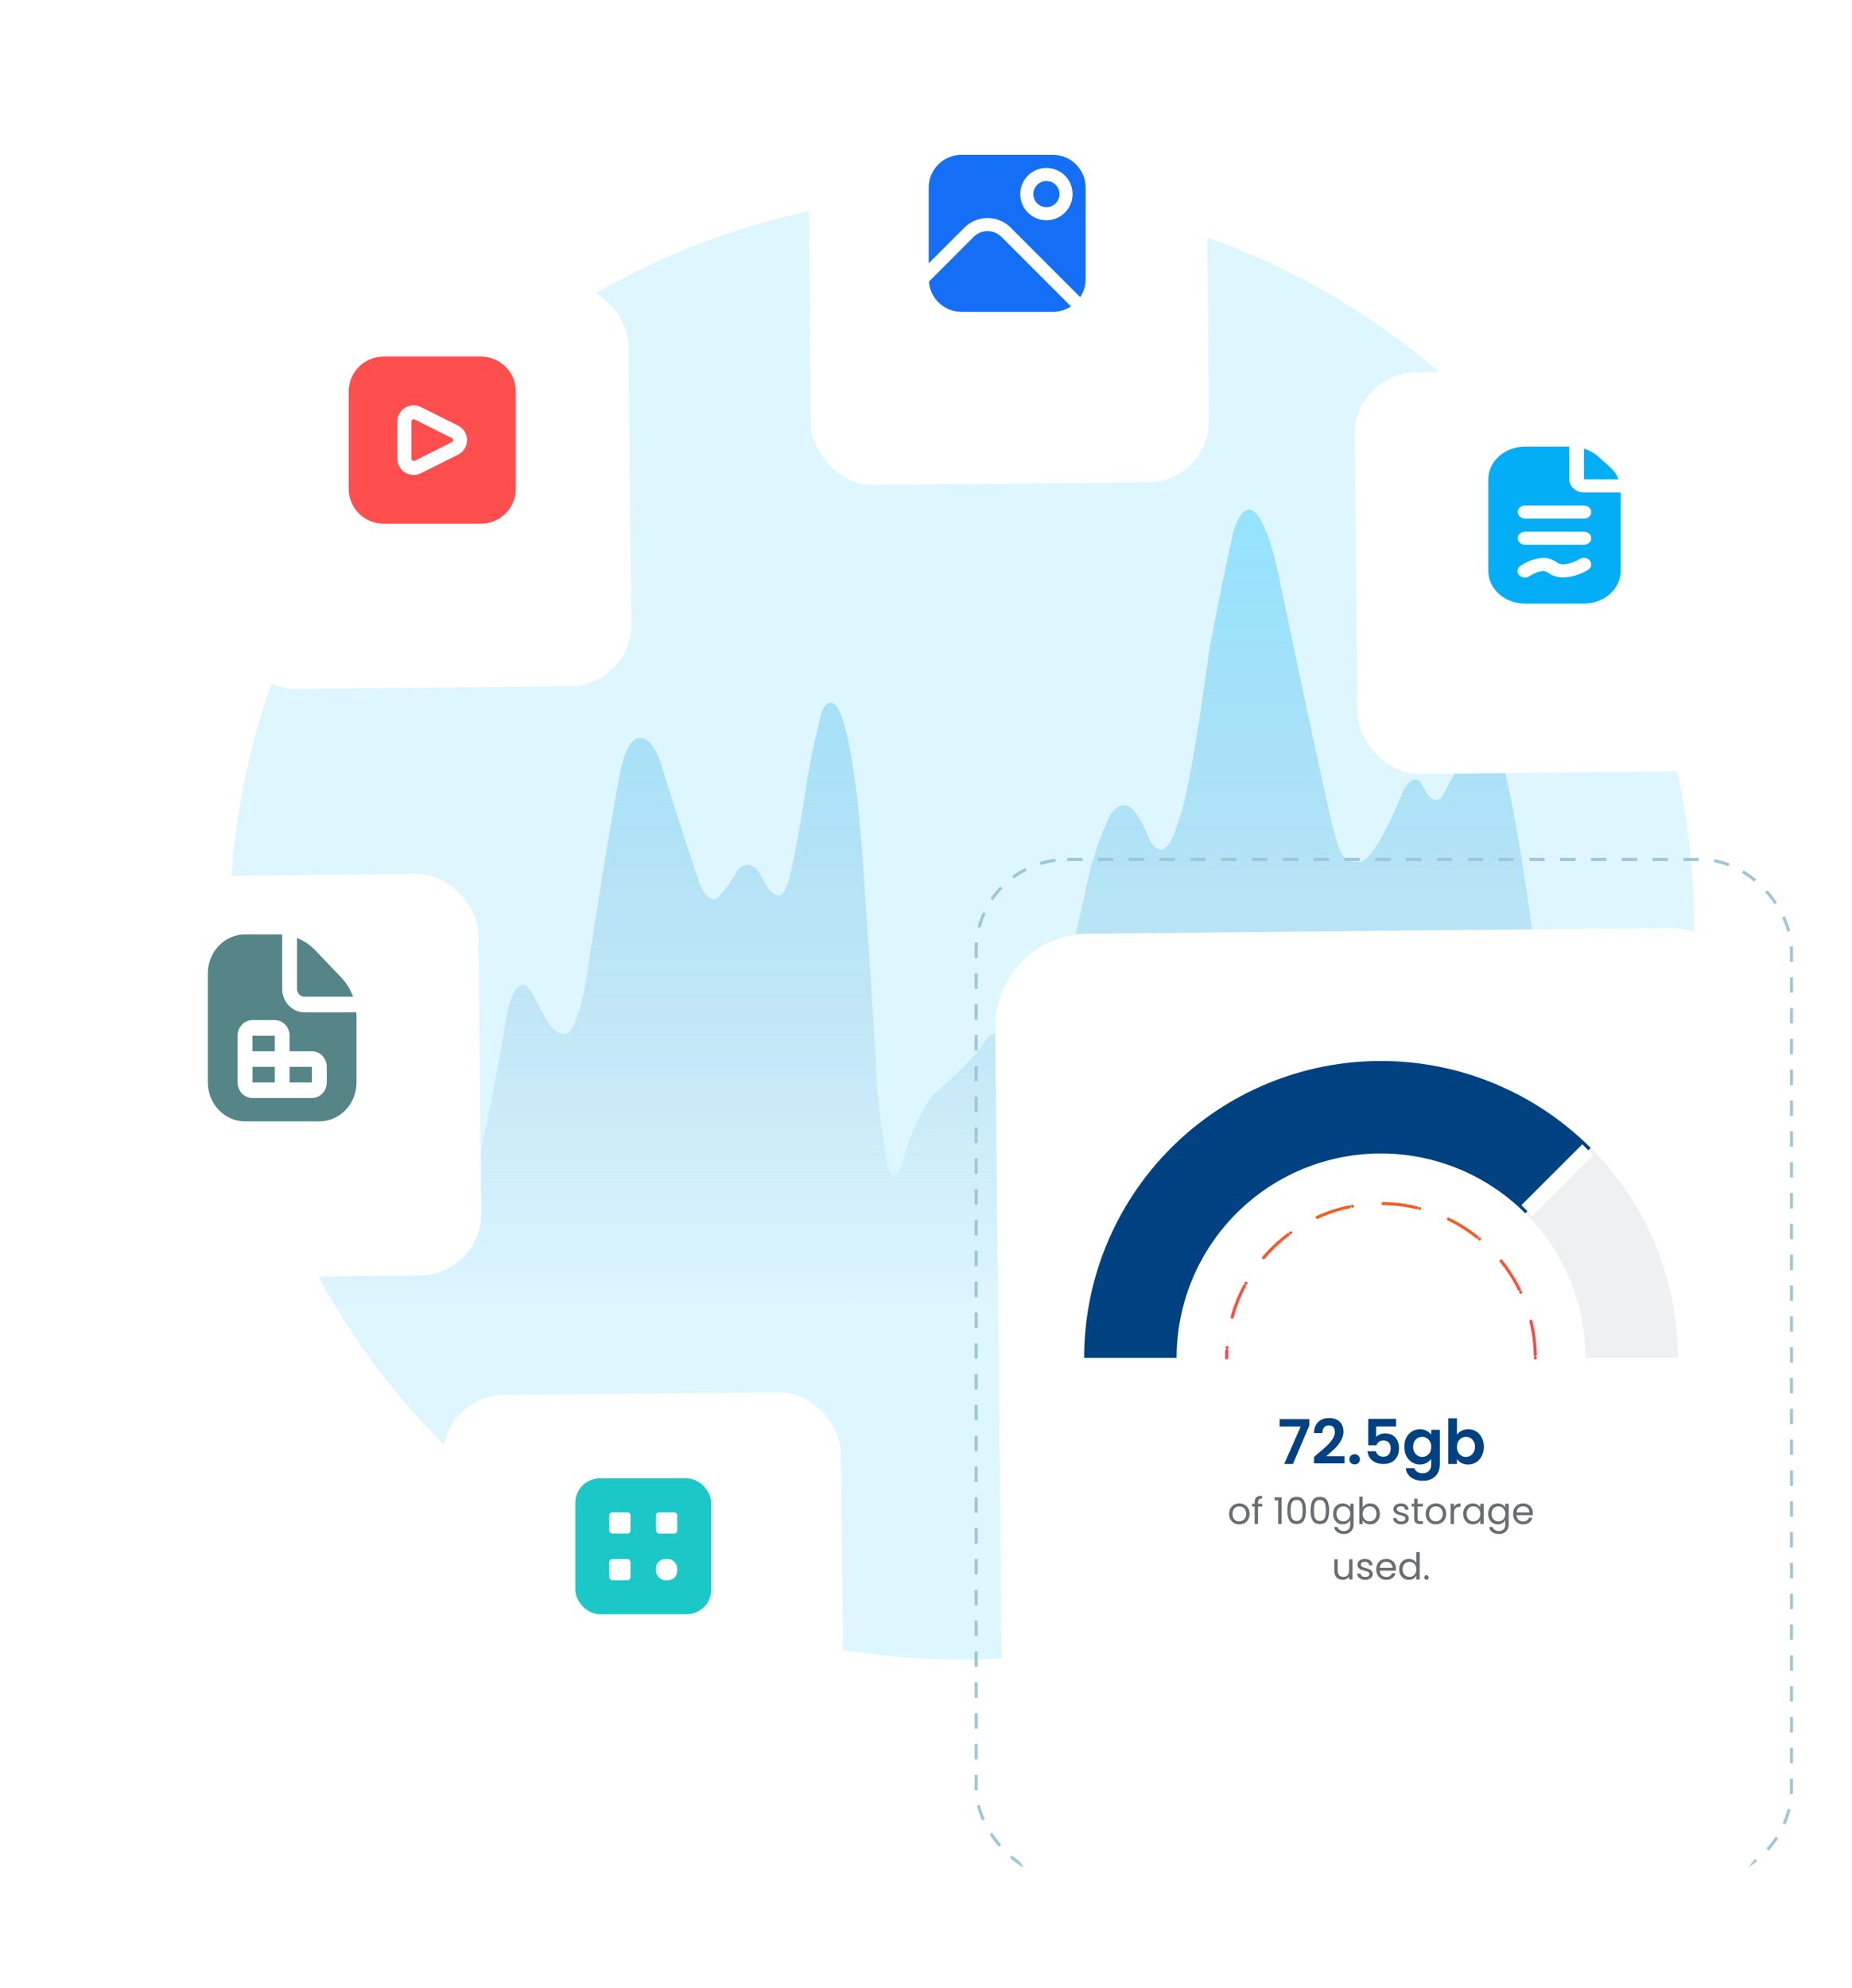 <svg width="601" height="645" viewBox="0 0 601 645" fill="none" xmlns="http://www.w3.org/2000/svg">
<circle cx="312.138" cy="300.872" r="237.568" fill="#DDF6FF"/>
<path d="M483.789 238.161C492.138 248.769 502.427 338.562 508.241 400.576C509.333 412.221 500.161 422.225 488.466 422.265L110.267 423.54C106.949 423.552 104.291 420.461 105.162 417.259C105.284 416.812 105.336 416.477 105.375 416.014C105.793 410.959 107.445 405.513 112.42 391.166C112.847 389.934 113.39 388.732 114.087 387.63C123.637 372.53 132.135 375.504 135.277 379.033C136.19 380.148 138.561 382.989 141.735 386.668C143.246 388.42 145.17 390.426 147.396 389.799C151.447 388.658 154.151 381.341 155.133 376.977C156.143 373.324 159.172 360.125 163.21 336.559C166.187 314.847 170.915 318.217 173.396 323.524C173.82 324.433 174.225 325.35 174.72 326.221C175.424 327.46 176.438 329.232 177.661 331.342C179.637 334.751 183.455 337.283 185.444 333.881C188.417 328.792 190.375 318.309 191.143 311.897C193.499 296.14 198.951 261.202 201.913 247.501C205.951 233.799 211.448 240.422 213.692 245.446C216.945 255.721 224.058 278.054 226.481 285.179C228.904 292.304 231.753 292.258 232.875 291.345C233.769 290.536 235.98 288.046 238.344 284.065C238.979 282.995 239.593 281.844 240.649 281.187C242.436 280.074 244.172 280.801 245.277 281.717C245.802 282.151 246.168 282.737 246.502 283.331C247.122 284.432 248.001 285.991 248.94 287.645C250.173 289.818 253.044 291.748 254.256 289.563C254.478 289.163 254.906 288.432 255.1 288.018C257.053 283.861 260.34 263.767 261.818 253.666C262.331 250.321 263.879 241.847 266.203 232.869L266.211 232.839C266.638 231.188 267.112 229.356 268.499 228.367C274.812 223.867 278.749 259.679 279.991 279.699C281.337 299.337 284.097 340.532 284.366 348.205C284.703 357.796 286.386 367.387 287.732 376.977C288.2 378.885 288.643 380.049 289.074 380.691C290.773 383.223 292.765 377.477 293.632 374.554C296.132 366.129 299.487 359.926 301.682 356.681C302.435 355.568 303.402 354.634 304.426 353.764C308.763 350.082 315.938 343.457 319.03 338.614C321.702 334.43 324.544 334.505 326.388 335.485C327.426 336.037 328.071 337.082 328.852 337.961C330.254 339.54 332.548 341.354 335.185 341.354C340.031 341.354 343.71 327.196 344.944 320.117C346.851 312.353 351.002 295.181 352.348 288.604C353.915 280.948 355.775 274.48 359.285 266.434C359.811 265.229 360.435 264.045 361.344 263.096C366.353 257.87 369.827 265.018 372.516 271.162L372.528 271.191C373.214 272.757 373.954 274.448 375.452 275.269C378.745 277.071 380.98 271.586 382.974 264.627C385.666 258.051 390.378 226.264 392.397 211.192C393.295 206.169 396.099 191.463 400.138 172.829C405.792 154.743 412.141 173.514 414.609 185.16C419.994 210.964 431.234 264.216 433.119 270.793C435.475 279.014 436.821 279.699 440.86 279.699C444.793 280.199 451.272 266.645 454.759 258.028C455.378 256.5 456.071 254.951 457.327 253.884C457.868 253.423 458.46 253.05 459.043 252.902C460.524 252.525 461.323 254.397 462.042 255.747C465.335 261.932 467.873 259.379 468.793 257.092C471.041 252.691 475.422 244.655 478.545 240.449C479.921 238.596 482.361 236.347 483.789 238.161Z" fill="url(#paint0_linear_908_965)"/>
<rect x="316.773" y="278.855" width="264.598" height="330.768" rx="29.5" stroke="#9FC6D6" stroke-dasharray="5 5"/>
<g filter="url(#filter0_d_908_965)">
<rect x="322.707" y="287.241" width="249.056" height="315.226" rx="30" transform="rotate(-0.564 322.707 287.241)" fill="white"/>
</g>
<path d="M529.487 440.563C529.487 418.992 520.918 398.305 505.665 383.052C490.412 367.799 469.725 359.229 448.153 359.229C426.582 359.229 405.895 367.799 390.642 383.052C375.389 398.305 366.82 418.992 366.82 440.563" stroke="#0F2132" stroke-opacity="0.07" stroke-width="30"/>
<path d="M498.24 440.563C498.24 427.28 492.963 414.54 483.57 405.147C474.177 395.754 461.437 390.477 448.153 390.477C434.87 390.477 422.13 395.754 412.737 405.147C403.344 414.54 398.067 427.28 398.067 440.563" stroke="url(#paint1_linear_908_965)" stroke-linecap="round" stroke-dasharray="0 1 10 0 1 10"/>
<path d="M505.593 383.052C490.347 367.799 469.671 359.229 448.111 359.229C426.551 359.229 405.874 367.799 390.629 383.052C375.384 398.305 366.82 418.992 366.82 440.563" stroke="#004181" stroke-width="30"/>
<path d="M495.483 392.774L515.242 373.015" stroke="white" stroke-width="5"/>
<g filter="url(#filter1_d_908_965)">
<rect x="353.034" y="440.104" width="190.238" height="77.198" rx="4" fill="white"/>
</g>
<path d="M424.898 462.51L419.578 474.97L416.738 474.97L422.098 462.83L415.258 462.83L415.258 460.43L424.898 460.43L424.898 462.51ZM427.455 471.81C428.735 470.744 429.755 469.857 430.515 469.15C431.275 468.43 431.908 467.684 432.415 466.91C432.921 466.137 433.175 465.377 433.175 464.63C433.175 463.95 433.015 463.417 432.695 463.03C432.375 462.644 431.881 462.45 431.215 462.45C430.548 462.45 430.035 462.677 429.675 463.13C429.315 463.57 429.128 464.177 429.115 464.95L426.395 464.95C426.448 463.35 426.921 462.137 427.815 461.31C428.721 460.484 429.868 460.07 431.255 460.07C432.775 460.07 433.941 460.477 434.755 461.29C435.568 462.09 435.975 463.15 435.975 464.47C435.975 465.51 435.695 466.504 435.135 467.45C434.575 468.397 433.935 469.224 433.215 469.93C432.495 470.624 431.555 471.464 430.395 472.45L436.295 472.45L436.295 474.77L426.415 474.77L426.415 472.69L427.455 471.81ZM439.619 475.11C439.112 475.11 438.692 474.957 438.359 474.65C438.039 474.33 437.879 473.937 437.879 473.47C437.879 473.004 438.039 472.617 438.359 472.31C438.692 471.99 439.112 471.83 439.619 471.83C440.112 471.83 440.519 471.99 440.839 472.31C441.159 472.617 441.319 473.004 441.319 473.47C441.319 473.937 441.159 474.33 440.839 474.65C440.519 474.957 440.112 475.11 439.619 475.11ZM453.054 462.81L446.574 462.81L446.574 466.23C446.854 465.884 447.254 465.604 447.774 465.39C448.294 465.164 448.848 465.05 449.434 465.05C450.501 465.05 451.374 465.284 452.054 465.75C452.734 466.217 453.228 466.817 453.534 467.55C453.841 468.27 453.994 469.044 453.994 469.87C453.994 471.404 453.554 472.637 452.674 473.57C451.808 474.504 450.568 474.97 448.954 474.97C447.434 474.97 446.221 474.59 445.314 473.83C444.408 473.07 443.894 472.077 443.774 470.85L446.494 470.85C446.614 471.384 446.881 471.81 447.294 472.13C447.721 472.45 448.261 472.61 448.914 472.61C449.701 472.61 450.294 472.364 450.694 471.87C451.094 471.377 451.294 470.724 451.294 469.91C451.294 469.084 451.088 468.457 450.674 468.03C450.274 467.59 449.681 467.37 448.894 467.37C448.334 467.37 447.868 467.51 447.494 467.79C447.121 468.07 446.854 468.444 446.694 468.91L444.014 468.91L444.014 460.35L453.054 460.35L453.054 462.81ZM460.785 463.71C461.612 463.71 462.339 463.877 462.965 464.21C463.592 464.53 464.085 464.95 464.445 465.47L464.445 463.89L467.265 463.89L467.265 475.05C467.265 476.077 467.059 476.99 466.645 477.79C466.232 478.604 465.612 479.244 464.785 479.71C463.959 480.19 462.959 480.43 461.785 480.43C460.212 480.43 458.919 480.064 457.905 479.33C456.905 478.597 456.339 477.597 456.205 476.33L458.985 476.33C459.132 476.837 459.445 477.237 459.925 477.53C460.419 477.837 461.012 477.99 461.705 477.99C462.519 477.99 463.179 477.744 463.685 477.25C464.192 476.77 464.445 476.037 464.445 475.05L464.445 473.33C464.085 473.85 463.585 474.284 462.945 474.63C462.319 474.977 461.599 475.15 460.785 475.15C459.852 475.15 458.999 474.91 458.225 474.43C457.452 473.95 456.839 473.277 456.385 472.41C455.945 471.53 455.725 470.524 455.725 469.39C455.725 468.27 455.945 467.277 456.385 466.41C456.839 465.544 457.445 464.877 458.205 464.41C458.979 463.944 459.839 463.71 460.785 463.71ZM464.445 469.43C464.445 468.75 464.312 468.17 464.045 467.69C463.779 467.197 463.419 466.824 462.965 466.57C462.512 466.304 462.025 466.17 461.505 466.17C460.985 466.17 460.505 466.297 460.065 466.55C459.625 466.804 459.265 467.177 458.985 467.67C458.719 468.15 458.585 468.724 458.585 469.39C458.585 470.057 458.719 470.644 458.985 471.15C459.265 471.644 459.625 472.024 460.065 472.29C460.519 472.557 460.999 472.69 461.505 472.69C462.025 472.69 462.512 472.564 462.965 472.31C463.419 472.044 463.779 471.67 464.045 471.19C464.312 470.697 464.445 470.11 464.445 469.43ZM472.8 465.51C473.16 464.977 473.653 464.544 474.28 464.21C474.92 463.877 475.647 463.71 476.46 463.71C477.407 463.71 478.26 463.944 479.02 464.41C479.793 464.877 480.4 465.544 480.84 466.41C481.293 467.264 481.52 468.257 481.52 469.39C481.52 470.524 481.293 471.53 480.84 472.41C480.4 473.277 479.793 473.95 479.02 474.43C478.26 474.91 477.407 475.15 476.46 475.15C475.633 475.15 474.907 474.99 474.28 474.67C473.667 474.337 473.173 473.91 472.8 473.39L472.8 474.97L470 474.97L470 460.17L472.8 460.17L472.8 465.51ZM478.66 469.39C478.66 468.724 478.52 468.15 478.24 467.67C477.973 467.177 477.613 466.804 477.16 466.55C476.72 466.297 476.24 466.17 475.72 466.17C475.213 466.17 474.733 466.304 474.28 466.57C473.84 466.824 473.48 467.197 473.2 467.69C472.933 468.184 472.8 468.764 472.8 469.43C472.8 470.097 472.933 470.677 473.2 471.17C473.48 471.664 473.84 472.044 474.28 472.31C474.733 472.564 475.213 472.69 475.72 472.69C476.24 472.69 476.72 472.557 477.16 472.29C477.613 472.024 477.973 471.644 478.24 471.15C478.52 470.657 478.66 470.07 478.66 469.39Z" fill="#004181"/>
<path d="M402.141 494.568C401.525 494.568 400.965 494.428 400.461 494.148C399.965 493.868 399.573 493.472 399.285 492.96C399.005 492.44 398.865 491.84 398.865 491.16C398.865 490.488 399.009 489.896 399.297 489.384C399.593 488.864 399.993 488.468 400.497 488.196C401.001 487.916 401.565 487.776 402.189 487.776C402.813 487.776 403.377 487.916 403.881 488.196C404.385 488.468 404.781 488.86 405.069 489.372C405.365 489.884 405.513 490.48 405.513 491.16C405.513 491.84 405.361 492.44 405.057 492.96C404.761 493.472 404.357 493.868 403.845 494.148C403.333 494.428 402.765 494.568 402.141 494.568ZM402.141 493.608C402.533 493.608 402.901 493.516 403.245 493.332C403.589 493.148 403.865 492.872 404.073 492.504C404.289 492.136 404.397 491.688 404.397 491.16C404.397 490.632 404.293 490.184 404.085 489.816C403.877 489.448 403.605 489.176 403.269 489C402.933 488.816 402.569 488.724 402.177 488.724C401.777 488.724 401.409 488.816 401.073 489C400.745 489.176 400.481 489.448 400.281 489.816C400.081 490.184 399.981 490.632 399.981 491.16C399.981 491.696 400.077 492.148 400.269 492.516C400.469 492.884 400.733 493.16 401.061 493.344C401.389 493.52 401.749 493.608 402.141 493.608ZM409.625 488.784L408.245 488.784L408.245 494.46L407.153 494.46L407.153 488.784L406.301 488.784L406.301 487.884L407.153 487.884L407.153 487.416C407.153 486.68 407.341 486.144 407.717 485.808C408.101 485.464 408.713 485.292 409.553 485.292L409.553 486.204C409.073 486.204 408.733 486.3 408.533 486.492C408.341 486.676 408.245 486.984 408.245 487.416L408.245 487.884L409.625 487.884L409.625 488.784ZM413.629 486.78L413.629 485.784L415.885 485.784L415.885 494.46L414.781 494.46L414.781 486.78L413.629 486.78ZM417.761 490.032C417.761 488.656 417.985 487.584 418.433 486.816C418.881 486.04 419.665 485.652 420.785 485.652C421.897 485.652 422.677 486.04 423.125 486.816C423.573 487.584 423.797 488.656 423.797 490.032C423.797 491.432 423.573 492.52 423.125 493.296C422.677 494.072 421.897 494.46 420.785 494.46C419.665 494.46 418.881 494.072 418.433 493.296C417.985 492.52 417.761 491.432 417.761 490.032ZM422.717 490.032C422.717 489.336 422.669 488.748 422.573 488.268C422.485 487.78 422.297 487.388 422.009 487.092C421.729 486.796 421.321 486.648 420.785 486.648C420.241 486.648 419.825 486.796 419.537 487.092C419.257 487.388 419.069 487.78 418.973 488.268C418.885 488.748 418.841 489.336 418.841 490.032C418.841 490.752 418.885 491.356 418.973 491.844C419.069 492.332 419.257 492.724 419.537 493.02C419.825 493.316 420.241 493.464 420.785 493.464C421.321 493.464 421.729 493.316 422.009 493.02C422.297 492.724 422.485 492.332 422.573 491.844C422.669 491.356 422.717 490.752 422.717 490.032ZM425.296 490.032C425.296 488.656 425.52 487.584 425.968 486.816C426.416 486.04 427.2 485.652 428.32 485.652C429.432 485.652 430.212 486.04 430.66 486.816C431.108 487.584 431.332 488.656 431.332 490.032C431.332 491.432 431.108 492.52 430.66 493.296C430.212 494.072 429.432 494.46 428.32 494.46C427.2 494.46 426.416 494.072 425.968 493.296C425.52 492.52 425.296 491.432 425.296 490.032ZM430.252 490.032C430.252 489.336 430.204 488.748 430.108 488.268C430.02 487.78 429.832 487.388 429.544 487.092C429.264 486.796 428.856 486.648 428.32 486.648C427.776 486.648 427.36 486.796 427.072 487.092C426.792 487.388 426.604 487.78 426.508 488.268C426.42 488.748 426.376 489.336 426.376 490.032C426.376 490.752 426.42 491.356 426.508 491.844C426.604 492.332 426.792 492.724 427.072 493.02C427.36 493.316 427.776 493.464 428.32 493.464C428.856 493.464 429.264 493.316 429.544 493.02C429.832 492.724 430.02 492.332 430.108 491.844C430.204 491.356 430.252 490.752 430.252 490.032ZM435.723 487.776C436.291 487.776 436.787 487.9 437.211 488.148C437.643 488.396 437.963 488.708 438.171 489.084L438.171 487.884L439.275 487.884L439.275 494.604C439.275 495.204 439.147 495.736 438.891 496.2C438.635 496.672 438.267 497.04 437.787 497.304C437.315 497.568 436.763 497.7 436.131 497.7C435.267 497.7 434.547 497.496 433.971 497.088C433.395 496.68 433.055 496.124 432.951 495.42L434.031 495.42C434.151 495.82 434.399 496.14 434.775 496.38C435.151 496.628 435.603 496.752 436.131 496.752C436.731 496.752 437.219 496.564 437.595 496.188C437.979 495.812 438.171 495.284 438.171 494.604L438.171 493.224C437.955 493.608 437.635 493.928 437.211 494.184C436.787 494.44 436.291 494.568 435.723 494.568C435.139 494.568 434.607 494.424 434.127 494.136C433.655 493.848 433.283 493.444 433.011 492.924C432.739 492.404 432.603 491.812 432.603 491.148C432.603 490.476 432.739 489.888 433.011 489.384C433.283 488.872 433.655 488.476 434.127 488.196C434.607 487.916 435.139 487.776 435.723 487.776ZM438.171 491.16C438.171 490.664 438.071 490.232 437.871 489.864C437.671 489.496 437.399 489.216 437.055 489.024C436.719 488.824 436.347 488.724 435.939 488.724C435.531 488.724 435.159 488.82 434.823 489.012C434.487 489.204 434.219 489.484 434.019 489.852C433.819 490.22 433.719 490.652 433.719 491.148C433.719 491.652 433.819 492.092 434.019 492.468C434.219 492.836 434.487 493.12 434.823 493.32C435.159 493.512 435.531 493.608 435.939 493.608C436.347 493.608 436.719 493.512 437.055 493.32C437.399 493.12 437.671 492.836 437.871 492.468C438.071 492.092 438.171 491.656 438.171 491.16ZM442.212 489.108C442.436 488.716 442.764 488.396 443.196 488.148C443.628 487.9 444.12 487.776 444.672 487.776C445.264 487.776 445.796 487.916 446.268 488.196C446.74 488.476 447.112 488.872 447.384 489.384C447.656 489.888 447.792 490.476 447.792 491.148C447.792 491.812 447.656 492.404 447.384 492.924C447.112 493.444 446.736 493.848 446.256 494.136C445.784 494.424 445.256 494.568 444.672 494.568C444.104 494.568 443.604 494.444 443.172 494.196C442.748 493.948 442.428 493.632 442.212 493.248L442.212 494.46L441.12 494.46L441.12 485.58L442.212 485.58L442.212 489.108ZM446.676 491.148C446.676 490.652 446.576 490.22 446.376 489.852C446.176 489.484 445.904 489.204 445.56 489.012C445.224 488.82 444.852 488.724 444.444 488.724C444.044 488.724 443.672 488.824 443.328 489.024C442.992 489.216 442.72 489.5 442.512 489.876C442.312 490.244 442.212 490.672 442.212 491.16C442.212 491.656 442.312 492.092 442.512 492.468C442.72 492.836 442.992 493.12 443.328 493.32C443.672 493.512 444.044 493.608 444.444 493.608C444.852 493.608 445.224 493.512 445.56 493.32C445.904 493.12 446.176 492.836 446.376 492.468C446.576 492.092 446.676 491.652 446.676 491.148ZM454.757 494.568C454.253 494.568 453.801 494.484 453.401 494.316C453.001 494.14 452.685 493.9 452.453 493.596C452.221 493.284 452.093 492.928 452.069 492.528L453.197 492.528C453.229 492.856 453.381 493.124 453.653 493.332C453.933 493.54 454.297 493.644 454.745 493.644C455.161 493.644 455.489 493.552 455.729 493.368C455.969 493.184 456.089 492.952 456.089 492.672C456.089 492.384 455.961 492.172 455.705 492.036C455.449 491.892 455.053 491.752 454.517 491.616C454.029 491.488 453.629 491.36 453.317 491.232C453.013 491.096 452.749 490.9 452.525 490.644C452.309 490.38 452.201 490.036 452.201 489.612C452.201 489.276 452.301 488.968 452.501 488.688C452.701 488.408 452.985 488.188 453.353 488.028C453.721 487.86 454.141 487.776 454.613 487.776C455.341 487.776 455.929 487.96 456.377 488.328C456.825 488.696 457.065 489.2 457.097 489.84L456.005 489.84C455.981 489.496 455.841 489.22 455.585 489.012C455.337 488.804 455.001 488.7 454.577 488.7C454.185 488.7 453.873 488.784 453.641 488.952C453.409 489.12 453.293 489.34 453.293 489.612C453.293 489.828 453.361 490.008 453.497 490.152C453.641 490.288 453.817 490.4 454.025 490.488C454.241 490.568 454.537 490.66 454.913 490.764C455.385 490.892 455.769 491.02 456.065 491.148C456.361 491.268 456.613 491.452 456.821 491.7C457.037 491.948 457.149 492.272 457.157 492.672C457.157 493.032 457.057 493.356 456.857 493.644C456.657 493.932 456.373 494.16 456.005 494.328C455.645 494.488 455.229 494.568 454.757 494.568ZM460.031 488.784L460.031 492.66C460.031 492.98 460.099 493.208 460.235 493.344C460.371 493.472 460.607 493.536 460.943 493.536L461.747 493.536L461.747 494.46L460.763 494.46C460.155 494.46 459.699 494.32 459.395 494.04C459.091 493.76 458.939 493.3 458.939 492.66L458.939 488.784L458.087 488.784L458.087 487.884L458.939 487.884L458.939 486.228L460.031 486.228L460.031 487.884L461.747 487.884L461.747 488.784L460.031 488.784ZM465.938 494.568C465.322 494.568 464.762 494.428 464.258 494.148C463.762 493.868 463.37 493.472 463.082 492.96C462.802 492.44 462.662 491.84 462.662 491.16C462.662 490.488 462.806 489.896 463.094 489.384C463.39 488.864 463.79 488.468 464.294 488.196C464.798 487.916 465.362 487.776 465.986 487.776C466.61 487.776 467.174 487.916 467.678 488.196C468.182 488.468 468.578 488.86 468.866 489.372C469.162 489.884 469.31 490.48 469.31 491.16C469.31 491.84 469.158 492.44 468.854 492.96C468.558 493.472 468.154 493.868 467.642 494.148C467.13 494.428 466.562 494.568 465.938 494.568ZM465.938 493.608C466.33 493.608 466.698 493.516 467.042 493.332C467.386 493.148 467.662 492.872 467.87 492.504C468.086 492.136 468.194 491.688 468.194 491.16C468.194 490.632 468.09 490.184 467.882 489.816C467.674 489.448 467.402 489.176 467.066 489C466.73 488.816 466.366 488.724 465.974 488.724C465.574 488.724 465.206 488.816 464.87 489C464.542 489.176 464.278 489.448 464.078 489.816C463.878 490.184 463.778 490.632 463.778 491.16C463.778 491.696 463.874 492.148 464.066 492.516C464.266 492.884 464.53 493.16 464.858 493.344C465.186 493.52 465.546 493.608 465.938 493.608ZM471.837 488.952C472.029 488.576 472.301 488.284 472.653 488.076C473.013 487.868 473.449 487.764 473.961 487.764L473.961 488.892L473.673 488.892C472.449 488.892 471.837 489.556 471.837 490.884L471.837 494.46L470.745 494.46L470.745 487.884L471.837 487.884L471.837 488.952ZM474.814 491.148C474.814 490.476 474.95 489.888 475.222 489.384C475.494 488.872 475.866 488.476 476.338 488.196C476.818 487.916 477.35 487.776 477.934 487.776C478.51 487.776 479.01 487.9 479.434 488.148C479.858 488.396 480.174 488.708 480.382 489.084L480.382 487.884L481.486 487.884L481.486 494.46L480.382 494.46L480.382 493.236C480.166 493.62 479.842 493.94 479.41 494.196C478.986 494.444 478.49 494.568 477.922 494.568C477.338 494.568 476.81 494.424 476.338 494.136C475.866 493.848 475.494 493.444 475.222 492.924C474.95 492.404 474.814 491.812 474.814 491.148ZM480.382 491.16C480.382 490.664 480.282 490.232 480.082 489.864C479.882 489.496 479.61 489.216 479.266 489.024C478.93 488.824 478.558 488.724 478.15 488.724C477.742 488.724 477.37 488.82 477.034 489.012C476.698 489.204 476.43 489.484 476.23 489.852C476.03 490.22 475.93 490.652 475.93 491.148C475.93 491.652 476.03 492.092 476.23 492.468C476.43 492.836 476.698 493.12 477.034 493.32C477.37 493.512 477.742 493.608 478.15 493.608C478.558 493.608 478.93 493.512 479.266 493.32C479.61 493.12 479.882 492.836 480.082 492.468C480.282 492.092 480.382 491.656 480.382 491.16ZM486.043 487.776C486.611 487.776 487.107 487.9 487.531 488.148C487.963 488.396 488.283 488.708 488.491 489.084L488.491 487.884L489.595 487.884L489.595 494.604C489.595 495.204 489.467 495.736 489.211 496.2C488.955 496.672 488.587 497.04 488.107 497.304C487.635 497.568 487.083 497.7 486.451 497.7C485.587 497.7 484.867 497.496 484.291 497.088C483.715 496.68 483.375 496.124 483.271 495.42L484.351 495.42C484.471 495.82 484.719 496.14 485.095 496.38C485.471 496.628 485.923 496.752 486.451 496.752C487.051 496.752 487.539 496.564 487.915 496.188C488.299 495.812 488.491 495.284 488.491 494.604L488.491 493.224C488.275 493.608 487.955 493.928 487.531 494.184C487.107 494.44 486.611 494.568 486.043 494.568C485.459 494.568 484.927 494.424 484.447 494.136C483.975 493.848 483.603 493.444 483.331 492.924C483.059 492.404 482.923 491.812 482.923 491.148C482.923 490.476 483.059 489.888 483.331 489.384C483.603 488.872 483.975 488.476 484.447 488.196C484.927 487.916 485.459 487.776 486.043 487.776ZM488.491 491.16C488.491 490.664 488.391 490.232 488.191 489.864C487.991 489.496 487.719 489.216 487.375 489.024C487.039 488.824 486.667 488.724 486.259 488.724C485.851 488.724 485.479 488.82 485.143 489.012C484.807 489.204 484.539 489.484 484.339 489.852C484.139 490.22 484.039 490.652 484.039 491.148C484.039 491.652 484.139 492.092 484.339 492.468C484.539 492.836 484.807 493.12 485.143 493.32C485.479 493.512 485.851 493.608 486.259 493.608C486.667 493.608 487.039 493.512 487.375 493.32C487.719 493.12 487.991 492.836 488.191 492.468C488.391 492.092 488.491 491.656 488.491 491.16ZM497.441 490.92C497.441 491.128 497.429 491.348 497.405 491.58L492.149 491.58C492.189 492.228 492.409 492.736 492.809 493.104C493.217 493.464 493.709 493.644 494.285 493.644C494.757 493.644 495.149 493.536 495.461 493.32C495.781 493.096 496.005 492.8 496.133 492.432L497.309 492.432C497.133 493.064 496.781 493.58 496.253 493.98C495.725 494.372 495.069 494.568 494.285 494.568C493.661 494.568 493.101 494.428 492.605 494.148C492.117 493.868 491.733 493.472 491.453 492.96C491.173 492.44 491.033 491.84 491.033 491.16C491.033 490.48 491.169 489.884 491.441 489.372C491.713 488.86 492.093 488.468 492.581 488.196C493.077 487.916 493.645 487.776 494.285 487.776C494.909 487.776 495.461 487.912 495.941 488.184C496.421 488.456 496.789 488.832 497.045 489.312C497.309 489.784 497.441 490.32 497.441 490.92ZM496.313 490.692C496.313 490.276 496.221 489.92 496.037 489.624C495.853 489.32 495.601 489.092 495.281 488.94C494.969 488.78 494.621 488.7 494.237 488.7C493.685 488.7 493.213 488.876 492.821 489.228C492.437 489.58 492.217 490.068 492.161 490.692L496.313 490.692ZM438.902 505.884L438.902 512.46L437.81 512.46L437.81 511.488C437.602 511.824 437.31 512.088 436.934 512.28C436.566 512.464 436.158 512.556 435.71 512.556C435.198 512.556 434.738 512.452 434.33 512.244C433.922 512.028 433.598 511.708 433.358 511.284C433.126 510.86 433.01 510.344 433.01 509.736L433.01 505.884L434.09 505.884L434.09 509.592C434.09 510.24 434.254 510.74 434.582 511.092C434.91 511.436 435.358 511.608 435.926 511.608C436.51 511.608 436.97 511.428 437.306 511.068C437.642 510.708 437.81 510.184 437.81 509.496L437.81 505.884L438.902 505.884ZM443.073 512.568C442.569 512.568 442.117 512.484 441.717 512.316C441.317 512.14 441.001 511.9 440.769 511.596C440.537 511.284 440.409 510.928 440.385 510.528L441.513 510.528C441.545 510.856 441.697 511.124 441.969 511.332C442.249 511.54 442.613 511.644 443.061 511.644C443.477 511.644 443.805 511.552 444.045 511.368C444.285 511.184 444.405 510.952 444.405 510.672C444.405 510.384 444.277 510.172 444.021 510.036C443.765 509.892 443.369 509.752 442.833 509.616C442.345 509.488 441.945 509.36 441.633 509.232C441.329 509.096 441.065 508.9 440.841 508.644C440.625 508.38 440.517 508.036 440.517 507.612C440.517 507.276 440.617 506.968 440.817 506.688C441.017 506.408 441.301 506.188 441.669 506.028C442.037 505.86 442.457 505.776 442.929 505.776C443.657 505.776 444.245 505.96 444.693 506.328C445.141 506.696 445.381 507.2 445.413 507.84L444.321 507.84C444.297 507.496 444.157 507.22 443.901 507.012C443.653 506.804 443.317 506.7 442.893 506.7C442.501 506.7 442.189 506.784 441.957 506.952C441.725 507.12 441.609 507.34 441.609 507.612C441.609 507.828 441.677 508.008 441.813 508.152C441.957 508.288 442.133 508.4 442.341 508.488C442.557 508.568 442.853 508.66 443.229 508.764C443.701 508.892 444.085 509.02 444.381 509.148C444.677 509.268 444.929 509.452 445.137 509.7C445.353 509.948 445.465 510.272 445.473 510.672C445.473 511.032 445.373 511.356 445.173 511.644C444.973 511.932 444.689 512.16 444.321 512.328C443.961 512.488 443.545 512.568 443.073 512.568ZM453.015 508.92C453.015 509.128 453.003 509.348 452.979 509.58L447.723 509.58C447.763 510.228 447.983 510.736 448.383 511.104C448.791 511.464 449.283 511.644 449.859 511.644C450.331 511.644 450.723 511.536 451.035 511.32C451.355 511.096 451.579 510.8 451.707 510.432L452.883 510.432C452.707 511.064 452.355 511.58 451.827 511.98C451.299 512.372 450.643 512.568 449.859 512.568C449.235 512.568 448.675 512.428 448.179 512.148C447.691 511.868 447.307 511.472 447.027 510.96C446.747 510.44 446.607 509.84 446.607 509.16C446.607 508.48 446.743 507.884 447.015 507.372C447.287 506.86 447.667 506.468 448.155 506.196C448.651 505.916 449.219 505.776 449.859 505.776C450.483 505.776 451.035 505.912 451.515 506.184C451.995 506.456 452.363 506.832 452.619 507.312C452.883 507.784 453.015 508.32 453.015 508.92ZM451.887 508.692C451.887 508.276 451.795 507.92 451.611 507.624C451.427 507.32 451.175 507.092 450.855 506.94C450.543 506.78 450.195 506.7 449.811 506.7C449.259 506.7 448.787 506.876 448.395 507.228C448.011 507.58 447.791 508.068 447.735 508.692L451.887 508.692ZM454.048 509.148C454.048 508.476 454.184 507.888 454.456 507.384C454.728 506.872 455.1 506.476 455.572 506.196C456.052 505.916 456.588 505.776 457.18 505.776C457.692 505.776 458.168 505.896 458.608 506.136C459.048 506.368 459.384 506.676 459.616 507.06L459.616 503.58L460.72 503.58L460.72 512.46L459.616 512.46L459.616 511.224C459.4 511.616 459.08 511.94 458.656 512.196C458.232 512.444 457.736 512.568 457.168 512.568C456.584 512.568 456.052 512.424 455.572 512.136C455.1 511.848 454.728 511.444 454.456 510.924C454.184 510.404 454.048 509.812 454.048 509.148ZM459.616 509.16C459.616 508.664 459.516 508.232 459.316 507.864C459.116 507.496 458.844 507.216 458.5 507.024C458.164 506.824 457.792 506.724 457.384 506.724C456.976 506.724 456.604 506.82 456.268 507.012C455.932 507.204 455.664 507.484 455.464 507.852C455.264 508.22 455.164 508.652 455.164 509.148C455.164 509.652 455.264 510.092 455.464 510.468C455.664 510.836 455.932 511.12 456.268 511.32C456.604 511.512 456.976 511.608 457.384 511.608C457.792 511.608 458.164 511.512 458.5 511.32C458.844 511.12 459.116 510.836 459.316 510.468C459.516 510.092 459.616 509.656 459.616 509.16ZM462.914 512.532C462.706 512.532 462.53 512.46 462.386 512.316C462.242 512.172 462.17 511.996 462.17 511.788C462.17 511.58 462.242 511.404 462.386 511.26C462.53 511.116 462.706 511.044 462.914 511.044C463.114 511.044 463.282 511.116 463.418 511.26C463.562 511.404 463.634 511.58 463.634 511.788C463.634 511.996 463.562 512.172 463.418 512.316C463.282 512.46 463.114 512.532 462.914 512.532Z" fill="#696D70"/>
<g filter="url(#filter2_d_908_965)">
<rect x="143.497" y="436.781" width="129.225" height="130.283" rx="20" transform="rotate(-0.564 143.497 436.781)" fill="white"/>
</g>
<rect x="186.691" y="479.622" width="44.113" height="44.113" rx="8" fill="#1BC7C7"/>
<rect x="197.719" y="490.65" width="6.893" height="6.893" rx="1" fill="white"/>
<rect x="212.883" y="490.65" width="6.893" height="6.893" rx="1" fill="white"/>
<rect x="197.719" y="505.814" width="6.893" height="6.893" rx="1" fill="white"/>
<rect x="212.883" y="505.814" width="6.893" height="6.893" rx="3" fill="white"/>
<g filter="url(#filter3_d_908_965)">
<rect x="439.423" y="105.013" width="129.225" height="130.283" rx="20" transform="rotate(-0.564 439.423 105.013)" fill="white"/>
</g>
<g clip-path="url(#clip0_908_965)">
<path d="M514.012 145.537C515.697 146.05 517.23 146.895 518.498 148.007L522.452 151.526C523.706 152.652 524.657 154.015 525.234 155.512H514.012V145.537ZM525.951 159.757V185.228C525.947 188.041 524.688 190.739 522.45 192.728C520.211 194.718 517.177 195.837 514.012 195.84H494.909C491.744 195.837 488.709 194.718 486.471 192.728C484.233 190.739 482.974 188.041 482.97 185.228V155.512C482.974 152.699 484.233 150.001 486.471 148.012C488.709 146.022 491.744 144.903 494.909 144.9H509.236V155.512C509.236 156.638 509.739 157.718 510.635 158.514C511.53 159.31 512.745 159.757 514.012 159.757H525.951ZM515.941 181.859C515.757 181.633 515.524 181.441 515.256 181.294C514.988 181.148 514.69 181.05 514.38 181.006C514.069 180.962 513.752 180.974 513.446 181.039C513.14 181.105 512.852 181.223 512.598 181.388C510.994 182.381 509.12 182.974 507.17 183.105C506.407 183.087 505.675 182.827 505.107 182.373C503.861 181.494 502.323 181.005 500.733 180.983C498.084 181.204 495.561 182.092 493.459 183.542C493.199 183.708 492.978 183.918 492.81 184.16C492.643 184.403 492.532 184.673 492.484 184.955C492.437 185.236 492.453 185.523 492.533 185.799C492.613 186.075 492.754 186.334 492.949 186.56C493.143 186.786 493.387 186.975 493.665 187.116C493.944 187.256 494.251 187.346 494.569 187.379C494.887 187.412 495.21 187.388 495.517 187.308C495.824 187.227 496.111 187.093 496.358 186.913C497.63 186.027 499.136 185.447 500.733 185.228C501.32 185.228 501.619 185.393 502.404 185.864C503.765 186.82 505.446 187.343 507.18 187.35C510.148 187.23 513.013 186.35 515.432 184.818C515.94 184.485 516.278 183.986 516.373 183.432C516.468 182.877 516.313 182.312 515.941 181.859ZM516.399 174.615C516.399 174.052 516.148 173.512 515.7 173.114C515.252 172.716 514.645 172.493 514.012 172.493H494.909C494.276 172.493 493.668 172.716 493.22 173.114C492.773 173.512 492.521 174.052 492.521 174.615C492.521 175.178 492.773 175.718 493.22 176.116C493.668 176.514 494.276 176.738 494.909 176.738H514.012C514.645 176.738 515.252 176.514 515.7 176.116C516.148 175.718 516.399 175.178 516.399 174.615ZM516.399 166.125C516.399 165.562 516.148 165.022 515.7 164.624C515.252 164.226 514.645 164.003 514.012 164.003H494.909C494.276 164.003 493.668 164.226 493.22 164.624C492.773 165.022 492.521 165.562 492.521 166.125C492.521 166.688 492.773 167.228 493.22 167.626C493.668 168.024 494.276 168.248 494.909 168.248H514.012C514.645 168.248 515.252 168.024 515.7 167.626C516.148 167.228 516.399 166.688 516.399 166.125Z" fill="#03AEF7"/>
</g>
<g filter="url(#filter4_d_908_965)">
<rect x="262.051" y="11.273" width="129.225" height="130.283" rx="20" transform="rotate(-0.564 262.051 11.273)" fill="white"/>
</g>
<g clip-path="url(#clip1_908_965)">
<path d="M324.979 76.848C324.387 76.256 323.685 75.787 322.912 75.466C322.139 75.146 321.311 74.981 320.475 74.981C319.638 74.981 318.81 75.146 318.037 75.466C317.264 75.787 316.562 76.256 315.971 76.848L301.453 91.366C301.649 94.028 302.843 96.517 304.795 98.337C306.748 100.157 309.315 101.172 311.985 101.18H341.7C343.779 101.18 345.812 100.565 347.543 99.412L324.979 76.848Z" fill="#156FF6"/>
<path d="M339.577 67.221C341.922 67.221 343.822 65.32 343.822 62.975C343.822 60.631 341.922 58.73 339.577 58.73C337.233 58.73 335.332 60.631 335.332 62.975C335.332 65.32 337.233 67.221 339.577 67.221Z" fill="#156FF6"/>
<path d="M341.7 50.24H311.985C309.171 50.244 306.474 51.363 304.484 53.352C302.495 55.342 301.375 58.039 301.372 60.853V85.444L312.969 73.847C313.955 72.861 315.125 72.079 316.413 71.546C317.7 71.012 319.081 70.737 320.475 70.737C321.868 70.737 323.249 71.012 324.536 71.546C325.824 72.079 326.994 72.861 327.98 73.847L350.544 96.411C351.697 94.68 352.312 92.647 352.312 90.568V60.853C352.309 58.039 351.19 55.342 349.2 53.352C347.211 51.363 344.513 50.244 341.7 50.24ZM339.577 71.465C337.898 71.465 336.257 70.967 334.86 70.034C333.464 69.102 332.376 67.776 331.733 66.224C331.091 64.673 330.923 62.966 331.25 61.319C331.578 59.672 332.386 58.159 333.574 56.972C334.761 55.785 336.274 54.976 337.921 54.648C339.568 54.321 341.275 54.489 342.826 55.132C344.378 55.774 345.703 56.862 346.636 58.258C347.569 59.655 348.067 61.296 348.067 62.975C348.067 65.227 347.173 67.386 345.581 68.979C343.988 70.571 341.829 71.465 339.577 71.465Z" fill="#156FF6"/>
</g>
<g filter="url(#filter5_d_908_965)">
<rect x="74.57" y="77.442" width="129.225" height="130.283" rx="20" transform="rotate(-0.564 74.57 77.442)" fill="white"/>
</g>
<g clip-path="url(#clip2_908_965)">
<path d="M146.658 142.14C146.776 142.204 146.874 142.3 146.941 142.416C147.008 142.532 147.043 142.665 147.04 142.799C147.047 142.914 147.025 143.028 146.978 143.133C146.931 143.238 146.859 143.329 146.769 143.4L134.632 149.473C134.516 149.537 134.386 149.57 134.254 149.568C134.122 149.566 133.993 149.53 133.879 149.464C133.765 149.397 133.67 149.302 133.604 149.187C133.538 149.073 133.503 148.943 133.502 148.811V136.787C133.5 136.653 133.534 136.521 133.6 136.405C133.667 136.289 133.765 136.193 133.882 136.128C133.99 136.065 134.112 136.033 134.236 136.033C134.419 136.038 134.596 136.091 134.752 136.186L146.658 142.14ZM167.391 126.984V158.614C167.388 161.609 166.196 164.48 164.079 166.598C161.961 168.716 159.09 169.907 156.095 169.91H124.465C121.47 169.907 118.599 168.716 116.481 166.598C114.364 164.48 113.172 161.609 113.169 158.614V126.984C113.172 123.989 114.364 121.118 116.481 119.001C118.599 116.883 121.47 115.692 124.465 115.688H156.095C159.09 115.692 161.961 116.883 164.079 119.001C166.196 121.118 167.388 123.989 167.391 126.984ZM151.558 142.799C151.559 141.847 151.302 140.913 150.814 140.095C150.326 139.278 149.626 138.608 148.788 138.156L136.864 132.203C136.061 131.742 135.151 131.501 134.225 131.503C133.299 131.505 132.389 131.751 131.588 132.215C130.787 132.679 130.122 133.346 129.66 134.149C129.198 134.951 128.956 135.861 128.956 136.787V148.811C128.951 149.737 129.192 150.648 129.654 151.45C130.116 152.252 130.783 152.917 131.586 153.377C132.4 153.852 133.324 154.104 134.266 154.107C135.137 154.111 135.994 153.886 136.751 153.454L148.897 147.383C149.709 146.926 150.384 146.26 150.852 145.454C151.32 144.648 151.564 143.731 151.558 142.799Z" fill="#FF4E4E"/>
</g>
<g filter="url(#filter6_d_908_965)">
<rect x="25.861" y="268.6" width="129.225" height="130.283" rx="20" transform="rotate(-0.564 25.861 268.6)" fill="white"/>
</g>
<g clip-path="url(#clip3_908_965)">
<path d="M96.397 320.86V304.332C98.599 305.206 100.625 306.553 102.343 308.35L110.748 317.16C112.466 318.957 113.752 321.08 114.586 323.388H98.809C97.477 323.388 96.397 322.253 96.397 320.86ZM93.984 351.188H101.221V346.133H93.984V351.188ZM81.922 341.079H89.159V336.024H81.922V341.079ZM81.922 351.188H89.159V346.133H81.922V351.188ZM115.638 328.442H98.809C94.819 328.442 91.572 325.04 91.572 320.86V303.23C91.183 303.202 90.795 303.169 90.402 303.169H79.509C72.858 303.169 67.447 308.838 67.447 315.806V351.188C67.447 358.156 72.858 363.825 79.509 363.825H103.634C110.285 363.825 115.696 358.156 115.696 351.188V329.668C115.696 329.256 115.665 328.849 115.638 328.442ZM106.046 351.188C106.046 353.976 103.882 356.243 101.221 356.243H81.922C79.261 356.243 77.097 353.976 77.097 351.188V336.024C77.097 333.236 79.261 330.969 81.922 330.969H89.159C91.82 330.969 93.984 333.236 93.984 336.024V341.079H101.221C103.882 341.079 106.046 343.346 106.046 346.133V351.188Z" fill="#568588"/>
</g>
<defs>
<filter id="filter0_d_908_965" x="297.001" y="275.083" width="303.56" height="369.075" filterUnits="userSpaceOnUse" color-interpolation-filters="sRGB">
<feFlood flood-opacity="0" result="BackgroundImageFix"/>
<feColorMatrix in="SourceAlpha" type="matrix" values="0 0 0 0 0 0 0 0 0 0 0 0 0 0 0 0 0 0 127 0" result="hardAlpha"/>
<feOffset dy="16"/>
<feGaussianBlur stdDeviation="13"/>
<feComposite in2="hardAlpha" operator="out"/>
<feColorMatrix type="matrix" values="0 0 0 0 0.625 0 0 0 0 0.625 0 0 0 0 0.625 0 0 0 0.25 0"/>
<feBlend mode="normal" in2="BackgroundImageFix" result="effect1_dropShadow_908_965"/>
<feBlend mode="normal" in="SourceGraphic" in2="effect1_dropShadow_908_965" result="shape"/>
</filter>
<filter id="filter1_d_908_965" x="303.034" y="394.104" width="290.238" height="177.198" filterUnits="userSpaceOnUse" color-interpolation-filters="sRGB">
<feFlood flood-opacity="0" result="BackgroundImageFix"/>
<feColorMatrix in="SourceAlpha" type="matrix" values="0 0 0 0 0 0 0 0 0 0 0 0 0 0 0 0 0 0 127 0" result="hardAlpha"/>
<feOffset dy="4"/>
<feGaussianBlur stdDeviation="25"/>
<feComposite in2="hardAlpha" operator="out"/>
<feColorMatrix type="matrix" values="0 0 0 0 0 0 0 0 0 0 0 0 0 0 0 0 0 0 0.1 0"/>
<feBlend mode="normal" in2="BackgroundImageFix" result="effect1_dropShadow_908_965"/>
<feBlend mode="normal" in="SourceGraphic" in2="effect1_dropShadow_908_965" result="shape"/>
</filter>
<filter id="filter2_d_908_965" x="117.692" y="425.705" width="182.11" height="183.157" filterUnits="userSpaceOnUse" color-interpolation-filters="sRGB">
<feFlood flood-opacity="0" result="BackgroundImageFix"/>
<feColorMatrix in="SourceAlpha" type="matrix" values="0 0 0 0 0 0 0 0 0 0 0 0 0 0 0 0 0 0 127 0" result="hardAlpha"/>
<feOffset dy="16"/>
<feGaussianBlur stdDeviation="13"/>
<feComposite in2="hardAlpha" operator="out"/>
<feColorMatrix type="matrix" values="0 0 0 0 0.625 0 0 0 0 0.625 0 0 0 0 0.625 0 0 0 0.25 0"/>
<feBlend mode="normal" in2="BackgroundImageFix" result="effect1_dropShadow_908_965"/>
<feBlend mode="normal" in="SourceGraphic" in2="effect1_dropShadow_908_965" result="shape"/>
</filter>
<filter id="filter3_d_908_965" x="413.619" y="93.936" width="182.11" height="183.157" filterUnits="userSpaceOnUse" color-interpolation-filters="sRGB">
<feFlood flood-opacity="0" result="BackgroundImageFix"/>
<feColorMatrix in="SourceAlpha" type="matrix" values="0 0 0 0 0 0 0 0 0 0 0 0 0 0 0 0 0 0 127 0" result="hardAlpha"/>
<feOffset dy="16"/>
<feGaussianBlur stdDeviation="13"/>
<feComposite in2="hardAlpha" operator="out"/>
<feColorMatrix type="matrix" values="0 0 0 0 0.625 0 0 0 0 0.625 0 0 0 0 0.625 0 0 0 0.25 0"/>
<feBlend mode="normal" in2="BackgroundImageFix" result="effect1_dropShadow_908_965"/>
<feBlend mode="normal" in="SourceGraphic" in2="effect1_dropShadow_908_965" result="shape"/>
</filter>
<filter id="filter4_d_908_965" x="236.247" y="0.196" width="182.11" height="183.157" filterUnits="userSpaceOnUse" color-interpolation-filters="sRGB">
<feFlood flood-opacity="0" result="BackgroundImageFix"/>
<feColorMatrix in="SourceAlpha" type="matrix" values="0 0 0 0 0 0 0 0 0 0 0 0 0 0 0 0 0 0 127 0" result="hardAlpha"/>
<feOffset dy="16"/>
<feGaussianBlur stdDeviation="13"/>
<feComposite in2="hardAlpha" operator="out"/>
<feColorMatrix type="matrix" values="0 0 0 0 0.625 0 0 0 0 0.625 0 0 0 0 0.625 0 0 0 0.25 0"/>
<feBlend mode="normal" in2="BackgroundImageFix" result="effect1_dropShadow_908_965"/>
<feBlend mode="normal" in="SourceGraphic" in2="effect1_dropShadow_908_965" result="shape"/>
</filter>
<filter id="filter5_d_908_965" x="48.766" y="66.366" width="182.11" height="183.157" filterUnits="userSpaceOnUse" color-interpolation-filters="sRGB">
<feFlood flood-opacity="0" result="BackgroundImageFix"/>
<feColorMatrix in="SourceAlpha" type="matrix" values="0 0 0 0 0 0 0 0 0 0 0 0 0 0 0 0 0 0 127 0" result="hardAlpha"/>
<feOffset dy="16"/>
<feGaussianBlur stdDeviation="13"/>
<feComposite in2="hardAlpha" operator="out"/>
<feColorMatrix type="matrix" values="0 0 0 0 0.625 0 0 0 0 0.625 0 0 0 0 0.625 0 0 0 0.25 0"/>
<feBlend mode="normal" in2="BackgroundImageFix" result="effect1_dropShadow_908_965"/>
<feBlend mode="normal" in="SourceGraphic" in2="effect1_dropShadow_908_965" result="shape"/>
</filter>
<filter id="filter6_d_908_965" x="0.057" y="257.523" width="182.11" height="183.157" filterUnits="userSpaceOnUse" color-interpolation-filters="sRGB">
<feFlood flood-opacity="0" result="BackgroundImageFix"/>
<feColorMatrix in="SourceAlpha" type="matrix" values="0 0 0 0 0 0 0 0 0 0 0 0 0 0 0 0 0 0 127 0" result="hardAlpha"/>
<feOffset dy="16"/>
<feGaussianBlur stdDeviation="13"/>
<feComposite in2="hardAlpha" operator="out"/>
<feColorMatrix type="matrix" values="0 0 0 0 0.625 0 0 0 0 0.625 0 0 0 0 0.625 0 0 0 0.25 0"/>
<feBlend mode="normal" in2="BackgroundImageFix" result="effect1_dropShadow_908_965"/>
<feBlend mode="normal" in="SourceGraphic" in2="effect1_dropShadow_908_965" result="shape"/>
</filter>
<linearGradient id="paint0_linear_908_965" x1="307.083" y1="165.315" x2="307.083" y2="423.562" gradientUnits="userSpaceOnUse">
<stop stop-color="#94E3FF"/>
<stop offset="1" stop-color="#8FBFDB" stop-opacity="0"/>
</linearGradient>
<linearGradient id="paint1_linear_908_965" x1="448.153" y1="390.477" x2="448.153" y2="440.563" gradientUnits="userSpaceOnUse">
<stop stop-color="#F16021"/>
<stop offset="1" stop-color="#FE464B"/>
</linearGradient>
<clipPath id="clip0_908_965">
<rect width="57.308" height="50.94" fill="white" transform="translate(475.806 144.9)"/>
</clipPath>
<clipPath id="clip1_908_965">
<rect width="50.94" height="50.94" fill="white" transform="translate(301.372 50.24)"/>
</clipPath>
<clipPath id="clip2_908_965">
<rect width="54.222" height="54.222" fill="white" transform="translate(113.169 115.688)"/>
</clipPath>
<clipPath id="clip3_908_965">
<rect width="57.899" height="60.656" fill="white" transform="translate(62.622 303.169)"/>
</clipPath>
</defs>
</svg>
